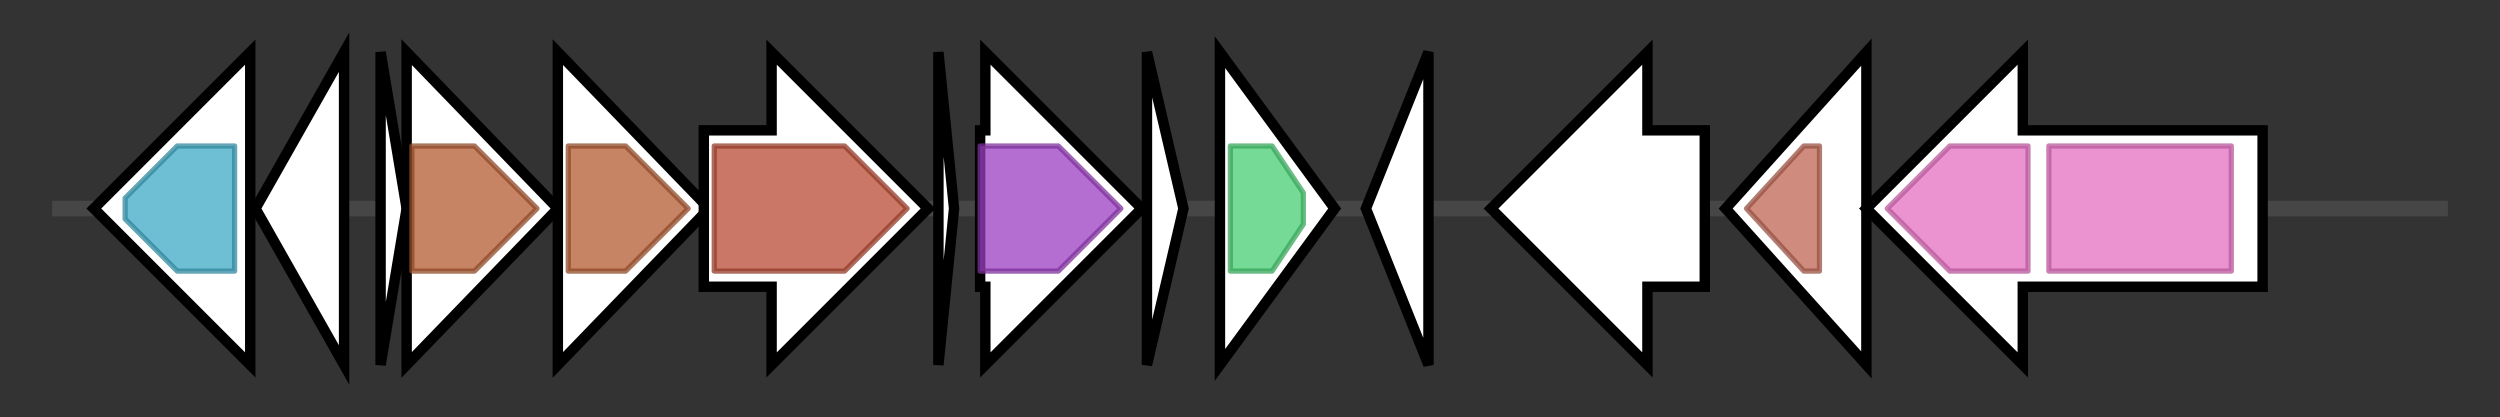 <svg version="1.1" baseProfile="full" xmlns="http://www.w3.org/2000/svg" width="479.533" height="80">
	<rect width="100%" height="100%" fill="#333333" stroke="none"/>
	<g>
		<line x1="10" y1="40.0" x2="469.533" y2="40.0" style="stroke:rgb(70,70,70); stroke-width:3 "/>
		<g>
			<title> (ctg2226_1)</title>
			<polygon class=" (ctg2226_1)" points="48,25 48,25 48,10 18,40 48,70 48,55 48,55" fill="rgb(255,255,255)" fill-opacity="1.0" stroke="rgb(0,0,0)" stroke-width="2"  />
			<g>
				<title>Lactamase_B_2 (PF12706)
"Beta-lactamase superfamily domain"</title>
				<polygon class="PF12706" points="24,38 34,28 45,28 45,52 34,52 24,42" stroke-linejoin="round" width="21" height="24" fill="rgb(62,169,197)" stroke="rgb(49,135,157)" stroke-width="1" opacity="0.75" />
			</g>
		</g>
		<g>
			<title> (ctg2226_2)</title>
			<polygon class=" (ctg2226_2)" points="49,40 66,10 66,70" fill="rgb(255,255,255)" fill-opacity="1.0" stroke="rgb(0,0,0)" stroke-width="2"  />
		</g>
		<g>
			<title> (ctg2226_3)</title>
			<polygon class=" (ctg2226_3)" points="73,10 78,40 73,70" fill="rgb(255,255,255)" fill-opacity="1.0" stroke="rgb(0,0,0)" stroke-width="2"  />
		</g>
		<g>
			<title> (ctg2226_4)</title>
			<polygon class=" (ctg2226_4)" points="78,10 107,40 78,70" fill="rgb(255,255,255)" fill-opacity="1.0" stroke="rgb(0,0,0)" stroke-width="2"  />
			<g>
				<title>SQS_PSY (PF00494)
"Squalene/phytoene synthase"</title>
				<polygon class="PF00494" points="79,28 91,28 103,40 91,52 79,52" stroke-linejoin="round" width="25" height="24" fill="rgb(178,91,49)" stroke="rgb(142,72,39)" stroke-width="1" opacity="0.75" />
			</g>
		</g>
		<g>
			<title> (ctg2226_5)</title>
			<polygon class=" (ctg2226_5)" points="107,10 136,40 107,70" fill="rgb(255,255,255)" fill-opacity="1.0" stroke="rgb(0,0,0)" stroke-width="2"  />
			<g>
				<title>SQS_PSY (PF00494)
"Squalene/phytoene synthase"</title>
				<polygon class="PF00494" points="109,28 120,28 132,40 120,52 109,52" stroke-linejoin="round" width="25" height="24" fill="rgb(178,91,49)" stroke="rgb(142,72,39)" stroke-width="1" opacity="0.75" />
			</g>
		</g>
		<g>
			<title> (ctg2226_6)</title>
			<polygon class=" (ctg2226_6)" points="135,25 148,25 148,10 178,40 148,70 148,55 135,55" fill="rgb(255,255,255)" fill-opacity="1.0" stroke="rgb(0,0,0)" stroke-width="2"  />
			<g>
				<title>Amino_oxidase (PF01593)
"Flavin containing amine oxidoreductase"</title>
				<polygon class="PF01593" points="137,28 162,28 174,40 162,52 137,52" stroke-linejoin="round" width="40" height="24" fill="rgb(184,74,52)" stroke="rgb(147,59,41)" stroke-width="1" opacity="0.75" />
			</g>
		</g>
		<g>
			<title> (ctg2226_7)</title>
			<polygon class=" (ctg2226_7)" points="180,10 183,40 180,70" fill="rgb(255,255,255)" fill-opacity="1.0" stroke="rgb(0,0,0)" stroke-width="2"  />
		</g>
		<g>
			<title> (ctg2226_8)</title>
			<polygon class=" (ctg2226_8)" points="188,25 189,25 189,10 219,40 189,70 189,55 188,55" fill="rgb(255,255,255)" fill-opacity="1.0" stroke="rgb(0,0,0)" stroke-width="2"  />
			<g>
				<title>LYTB (PF02401)
"LytB protein"</title>
				<polygon class="PF02401" points="188,28 203,28 215,40 215,40 203,52 188,52" stroke-linejoin="round" width="27" height="24" fill="rgb(155,62,193)" stroke="rgb(124,49,154)" stroke-width="1" opacity="0.75" />
			</g>
		</g>
		<g>
			<title> (ctg2226_9)</title>
			<polygon class=" (ctg2226_9)" points="220,10 227,40 220,70" fill="rgb(255,255,255)" fill-opacity="1.0" stroke="rgb(0,0,0)" stroke-width="2"  />
		</g>
		<g>
			<title> (ctg2226_10)</title>
			<polygon class=" (ctg2226_10)" points="234,10 256,40 234,70" fill="rgb(255,255,255)" fill-opacity="1.0" stroke="rgb(0,0,0)" stroke-width="2"  />
			<g>
				<title>AbiEi_1 (PF09407)
"AbiEi antitoxin C-terminal domain"</title>
				<polygon class="PF09407" points="236,28 244,28 250,37 250,43 244,52 236,52" stroke-linejoin="round" width="14" height="24" fill="rgb(70,205,114)" stroke="rgb(56,164,91)" stroke-width="1" opacity="0.75" />
			</g>
		</g>
		<g>
			<title> (ctg2226_11)</title>
			<polygon class=" (ctg2226_11)" points="262,40 274,10 274,70" fill="rgb(255,255,255)" fill-opacity="1.0" stroke="rgb(0,0,0)" stroke-width="2"  />
		</g>
		<g>
			<title> (ctg2226_12)</title>
			<polygon class=" (ctg2226_12)" points="327,25 316,25 316,10 286,40 316,70 316,55 327,55" fill="rgb(255,255,255)" fill-opacity="1.0" stroke="rgb(0,0,0)" stroke-width="2"  />
		</g>
		<g>
			<title> (ctg2226_13)</title>
			<polygon class=" (ctg2226_13)" points="331,40 358,10 358,70" fill="rgb(255,255,255)" fill-opacity="1.0" stroke="rgb(0,0,0)" stroke-width="2"  />
			<g>
				<title>LolA_like (PF17131)
"Outer membrane lipoprotein-sorting protein"</title>
				<polygon class="PF17131" points="335,40 346,28 349,28 349,52 346,52" stroke-linejoin="round" width="18" height="24" fill="rgb(189,100,83)" stroke="rgb(151,80,66)" stroke-width="1" opacity="0.75" />
			</g>
		</g>
		<g>
			<title> (ctg2226_14)</title>
			<polygon class=" (ctg2226_14)" points="434,25 388,25 388,10 358,40 388,70 388,55 434,55" fill="rgb(255,255,255)" fill-opacity="1.0" stroke="rgb(0,0,0)" stroke-width="2"  />
			<g>
				<title>MMPL (PF03176)
"MMPL family"</title>
				<polygon class="PF03176" points="362,40 374,28 389,28 389,52 374,52" stroke-linejoin="round" width="31" height="24" fill="rgb(228,109,193)" stroke="rgb(182,87,154)" stroke-width="1" opacity="0.75" />
			</g>
			<g>
				<title>MMPL (PF03176)
"MMPL family"</title>
				<rect class="PF03176" x="393" y="28" stroke-linejoin="round" width="35" height="24" fill="rgb(228,109,193)" stroke="rgb(182,87,154)" stroke-width="1" opacity="0.75" />
			</g>
		</g>
	</g>
</svg>
